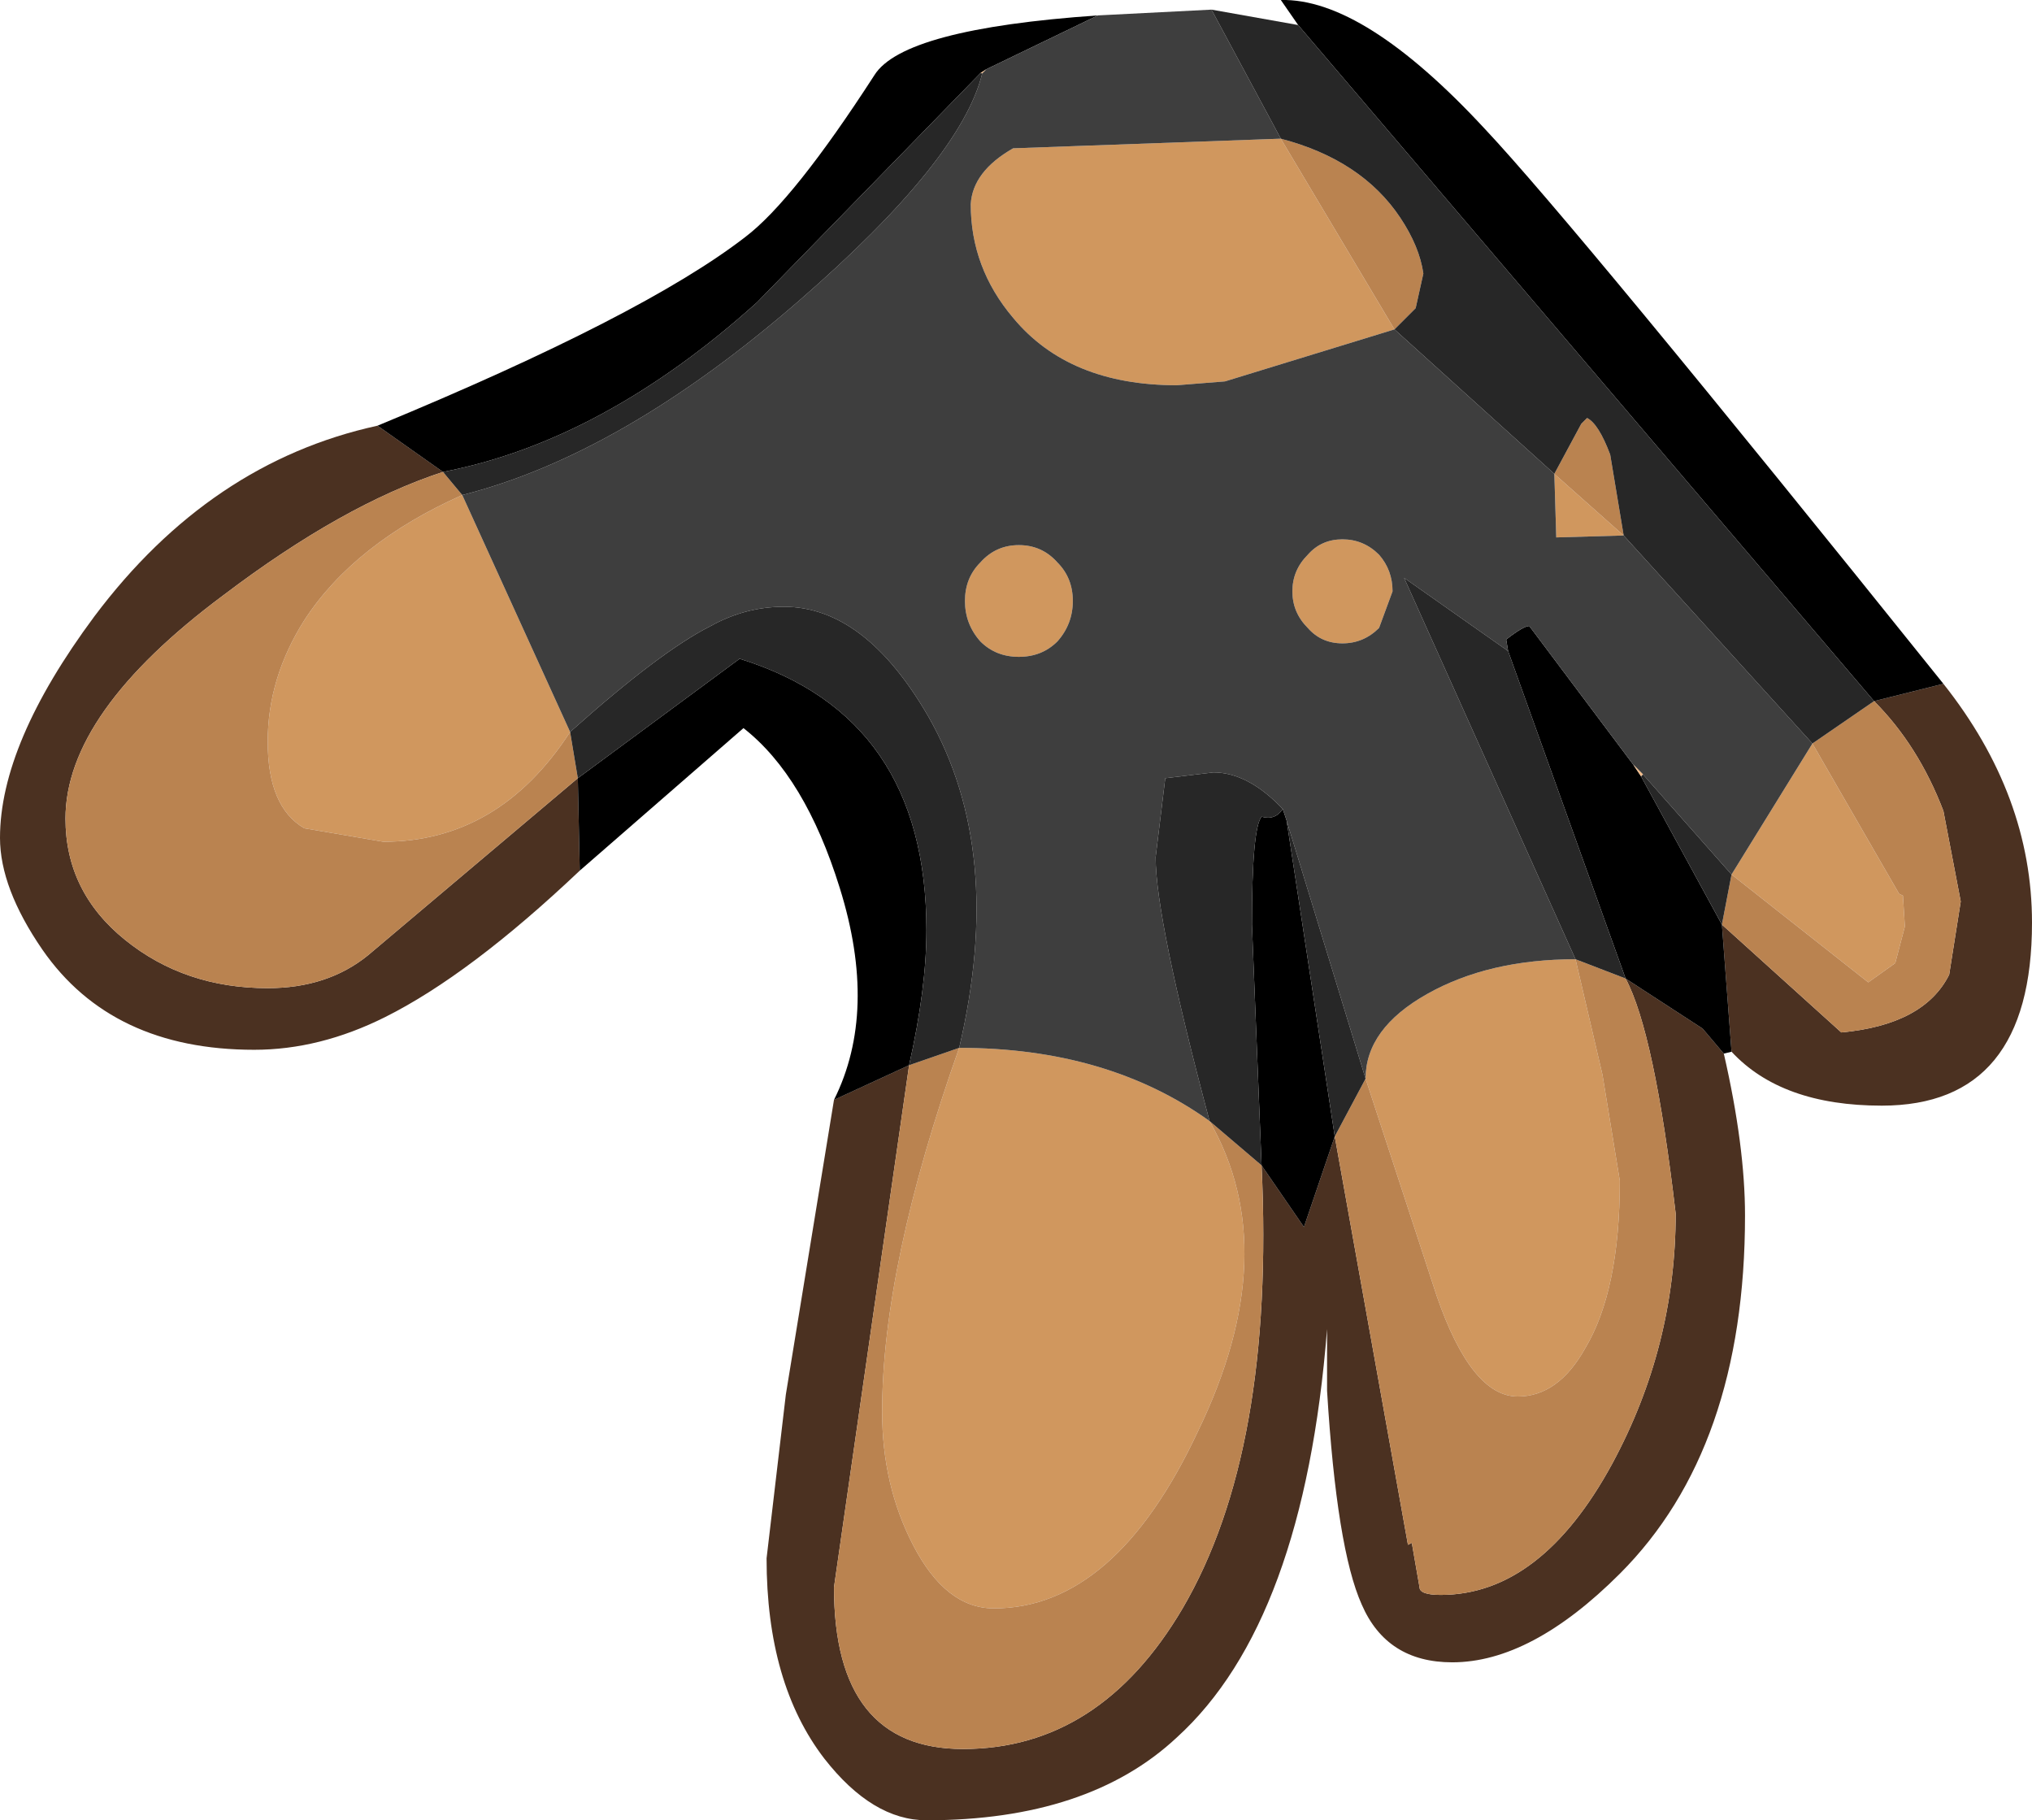 <?xml version="1.0" encoding="UTF-8" standalone="no"?>
<svg xmlns:ffdec="https://www.free-decompiler.com/flash" xmlns:xlink="http://www.w3.org/1999/xlink" ffdec:objectType="shape" height="47.25px" width="52.75px" xmlns="http://www.w3.org/2000/svg">
  <g transform="matrix(1.0, 0.0, 0.0, 1.0, 29.3, 3.55)">
    <path d="M21.15 14.2 Q23.45 17.1 23.45 20.4 23.45 25.15 19.55 25.15 16.95 25.15 15.65 23.75 L15.4 20.45 18.5 23.25 Q20.65 23.05 21.3 21.75 L21.6 19.85 21.15 17.5 Q20.5 15.8 19.35 14.65 L21.15 14.2 M15.45 23.8 Q16.0 26.2 16.0 28.0 16.0 34.05 12.75 37.3 10.45 39.6 8.4 39.6 6.7 39.6 6.05 38.1 5.4 36.65 5.15 32.55 L5.15 30.95 Q4.55 38.55 1.25 41.55 -1.05 43.7 -5.25 43.7 -6.65 43.7 -7.9 42.1 -9.4 40.15 -9.4 36.9 L-8.9 32.65 -7.65 25.0 -5.7 24.1 -7.65 37.65 Q-7.65 41.85 -4.3 41.85 -0.75 41.85 1.4 38.2 3.8 34.1 3.45 26.7 L4.55 28.3 5.35 25.95 7.25 36.55 7.35 36.5 7.55 37.65 Q7.55 37.85 8.1 37.85 10.7 37.85 12.55 34.45 14.2 31.4 14.2 27.95 13.65 23.25 12.9 21.85 L14.9 23.15 15.45 23.8 M-14.25 19.05 Q-17.1 21.75 -19.3 22.85 -21.0 23.7 -22.7 23.7 -26.4 23.7 -28.2 21.1 -29.3 19.5 -29.3 18.2 -29.3 15.75 -26.85 12.45 -23.85 8.45 -19.5 7.5 L-17.8 8.7 Q-20.4 9.55 -23.5 11.9 -27.6 14.95 -27.6 17.7 -27.6 19.6 -26.05 20.85 -24.5 22.1 -22.35 22.1 -20.8 22.1 -19.75 21.25 L-14.3 16.65 -14.25 19.05" fill="#4b3121" fill-rule="evenodd" stroke="none"/>
    <path d="M17.75 15.75 L20.0 19.65 20.1 19.7 20.15 20.5 19.9 21.45 19.2 21.95 15.65 19.15 17.75 15.75 M12.85 10.35 L11.1 10.4 11.05 8.75 12.85 10.35 M6.9 5.0 L2.5 6.35 1.25 6.45 Q-1.55 6.45 -3.0 4.7 -4.1 3.4 -4.1 1.75 -4.05 0.9 -3.0 0.3 L3.95 0.05 6.9 5.0 M4.65 10.85 Q5.0 10.45 5.55 10.45 6.1 10.45 6.5 10.85 6.85 11.25 6.85 11.8 L6.5 12.75 Q6.1 13.15 5.55 13.15 5.0 13.15 4.65 12.75 4.25 12.35 4.25 11.8 4.25 11.25 4.65 10.85 M6.15 24.45 Q6.15 23.15 7.75 22.25 9.35 21.35 11.6 21.35 L12.3 24.35 12.75 27.1 Q12.75 29.95 11.85 31.45 11.15 32.7 10.1 32.7 8.9 32.7 8.0 30.1 L6.15 24.45 M2.1 25.55 Q4.05 28.95 1.8 33.6 -0.35 38.2 -3.5 38.2 -4.75 38.2 -5.6 36.55 -6.4 35.0 -6.4 33.1 -6.4 29.3 -4.4 23.65 -0.55 23.65 2.1 25.55 M-3.85 11.05 Q-3.45 10.6 -2.85 10.6 -2.25 10.6 -1.85 11.05 -1.45 11.45 -1.45 12.05 -1.45 12.65 -1.85 13.1 -2.25 13.5 -2.85 13.5 -3.45 13.5 -3.85 13.1 -4.25 12.65 -4.25 12.05 -4.25 11.45 -3.85 11.05 M-14.5 15.45 Q-16.35 18.3 -19.35 18.3 L-21.4 17.95 Q-22.35 17.4 -22.35 15.7 -22.35 14.05 -21.4 12.55 -20.1 10.55 -17.3 9.3 L-14.5 15.45" fill="#d0975e" fill-rule="evenodd" stroke="none"/>
    <path d="M19.35 14.65 Q20.5 15.8 21.15 17.5 L21.6 19.85 21.3 21.75 Q20.65 23.05 18.5 23.25 L15.4 20.45 15.65 19.15 19.2 21.95 19.9 21.45 20.15 20.5 20.1 19.7 20.0 19.65 17.75 15.75 19.35 14.65 M11.05 8.75 L11.75 7.45 11.9 7.3 Q12.2 7.45 12.5 8.25 L12.85 10.35 11.05 8.75 M3.95 0.05 Q6.05 0.6 7.05 2.1 7.55 2.85 7.65 3.55 L7.45 4.45 6.9 5.0 3.95 0.05 M2.1 25.55 L3.45 26.7 Q3.8 34.1 1.4 38.2 -0.75 41.85 -4.3 41.85 -7.65 41.85 -7.65 37.65 L-5.7 24.1 -4.4 23.65 Q-6.4 29.3 -6.4 33.1 -6.4 35.0 -5.6 36.55 -4.75 38.2 -3.5 38.2 -0.35 38.2 1.8 33.6 4.05 28.95 2.1 25.55 M6.15 24.45 L8.0 30.1 Q8.9 32.7 10.1 32.7 11.15 32.7 11.85 31.45 12.75 29.95 12.75 27.1 L12.3 24.35 11.6 21.35 12.9 21.85 Q13.65 23.25 14.2 27.95 14.2 31.4 12.55 34.45 10.7 37.85 8.1 37.85 7.55 37.85 7.55 37.65 L7.35 36.5 7.25 36.55 5.35 25.95 6.15 24.45 M-14.5 15.45 L-14.3 16.65 -19.75 21.25 Q-20.8 22.1 -22.35 22.1 -24.5 22.1 -26.05 20.85 -27.6 19.6 -27.6 17.7 -27.6 14.95 -23.5 11.9 -20.4 9.55 -17.8 8.7 L-17.3 9.3 Q-20.1 10.55 -21.4 12.55 -22.35 14.05 -22.35 15.7 -22.35 17.4 -21.4 17.95 L-19.35 18.3 Q-16.35 18.3 -14.5 15.45" fill="#ba8350" fill-rule="evenodd" stroke="none"/>
    <path d="M4.4 -2.9 L3.95 -3.55 Q6.1 -3.6 9.25 -0.2 11.6 2.3 21.15 14.2 L19.35 14.65 4.4 -2.9 M15.65 23.75 L15.45 23.8 14.9 23.15 12.9 21.85 9.85 13.35 9.8 13.05 Q10.25 12.7 10.4 12.7 L13.1 16.3 13.3 16.6 15.4 20.45 15.65 23.75 M-7.65 25.0 Q-6.5 22.7 -7.5 19.5 -8.4 16.6 -10.0 15.35 L-14.25 19.05 -14.3 16.65 -10.1 13.55 Q-5.25 15.05 -5.25 20.6 -5.25 22.1 -5.7 24.1 L-7.65 25.0 M-19.5 7.5 Q-12.6 4.65 -9.95 2.6 -8.7 1.65 -6.6 -1.6 -5.85 -2.8 -0.8 -3.15 L-3.7 -1.75 -3.85 -1.65 -9.65 4.3 Q-13.65 7.9 -17.8 8.7 L-19.5 7.5 M3.45 26.7 L3.2 20.45 Q3.2 17.95 3.45 17.65 3.8 17.75 4.0 17.45 L4.1 17.75 5.35 25.95 4.55 28.3 3.45 26.7" fill="#000000" fill-rule="evenodd" stroke="none"/>
    <path d="M-0.8 -3.15 L2.15 -3.3 3.95 0.05 -3.0 0.3 Q-4.05 0.9 -4.1 1.75 -4.1 3.4 -3.0 4.7 -1.55 6.45 1.25 6.45 L2.5 6.35 6.9 5.0 11.05 8.75 11.1 10.4 12.85 10.35 17.75 15.75 15.65 19.15 13.35 16.55 13.1 16.3 10.4 12.7 Q10.25 12.7 9.8 13.05 L9.85 13.35 7.15 11.45 11.6 21.35 Q9.35 21.35 7.75 22.25 6.15 23.15 6.15 24.45 L4.1 17.75 4.0 17.45 Q3.1 16.5 2.2 16.5 L0.95 16.65 0.7 18.7 Q0.7 20.3 2.1 25.55 -0.55 23.65 -4.4 23.65 -3.2 18.55 -5.2 15.05 -6.85 12.2 -8.95 12.2 -9.95 12.2 -10.85 12.7 -12.15 13.35 -14.5 15.45 L-17.3 9.3 Q-13.15 8.25 -8.55 4.25 -4.35 0.6 -3.8 -1.65 L-3.7 -1.75 -0.8 -3.15 M4.65 10.85 Q4.25 11.25 4.25 11.8 4.25 12.35 4.65 12.75 5.0 13.15 5.55 13.15 6.1 13.15 6.5 12.75 L6.85 11.8 Q6.85 11.25 6.5 10.85 6.1 10.45 5.55 10.45 5.0 10.45 4.65 10.85 M-3.85 11.05 Q-4.25 11.45 -4.25 12.05 -4.25 12.65 -3.85 13.1 -3.45 13.5 -2.85 13.5 -2.25 13.5 -1.85 13.1 -1.45 12.65 -1.45 12.05 -1.45 11.45 -1.85 11.05 -2.25 10.6 -2.85 10.6 -3.45 10.6 -3.85 11.05" fill="#3e3e3e" fill-rule="evenodd" stroke="none"/>
    <path d="M2.15 -3.3 L4.4 -2.9 19.35 14.65 17.75 15.75 12.85 10.35 12.5 8.25 Q12.2 7.45 11.9 7.3 L11.75 7.45 11.05 8.75 6.9 5.0 7.45 4.45 7.65 3.55 Q7.55 2.85 7.05 2.1 6.05 0.6 3.95 0.05 L2.15 -3.3 M15.65 19.15 L15.4 20.45 13.3 16.6 13.35 16.55 15.65 19.15 M9.85 13.35 L12.9 21.85 11.6 21.35 7.15 11.45 9.85 13.35 M4.0 17.45 Q3.8 17.75 3.45 17.65 3.2 17.95 3.2 20.45 L3.45 26.7 2.1 25.55 Q0.7 20.3 0.7 18.7 L0.95 16.65 2.2 16.5 Q3.1 16.5 4.0 17.45 M5.35 25.95 L4.1 17.75 6.15 24.45 5.35 25.95 M-14.5 15.45 Q-12.15 13.35 -10.85 12.7 -9.95 12.2 -8.95 12.2 -6.85 12.2 -5.2 15.05 -3.2 18.55 -4.4 23.65 L-5.7 24.1 Q-5.25 22.1 -5.25 20.6 -5.25 15.05 -10.1 13.55 L-14.3 16.65 -14.5 15.45 M-3.85 -1.65 L-3.8 -1.65 Q-4.35 0.6 -8.55 4.25 -13.15 8.25 -17.3 9.3 L-17.8 8.7 Q-13.65 7.9 -9.65 4.3 L-3.85 -1.65" fill="#272727" fill-rule="evenodd" stroke="none"/>
    <path d="M13.3 16.6 L13.1 16.3 13.35 16.55 13.3 16.6 M-3.85 -1.65 L-3.7 -1.75 -3.8 -1.65 -3.85 -1.65" fill="#f1ba87" fill-rule="evenodd" stroke="none"/>
  </g>
</svg>
